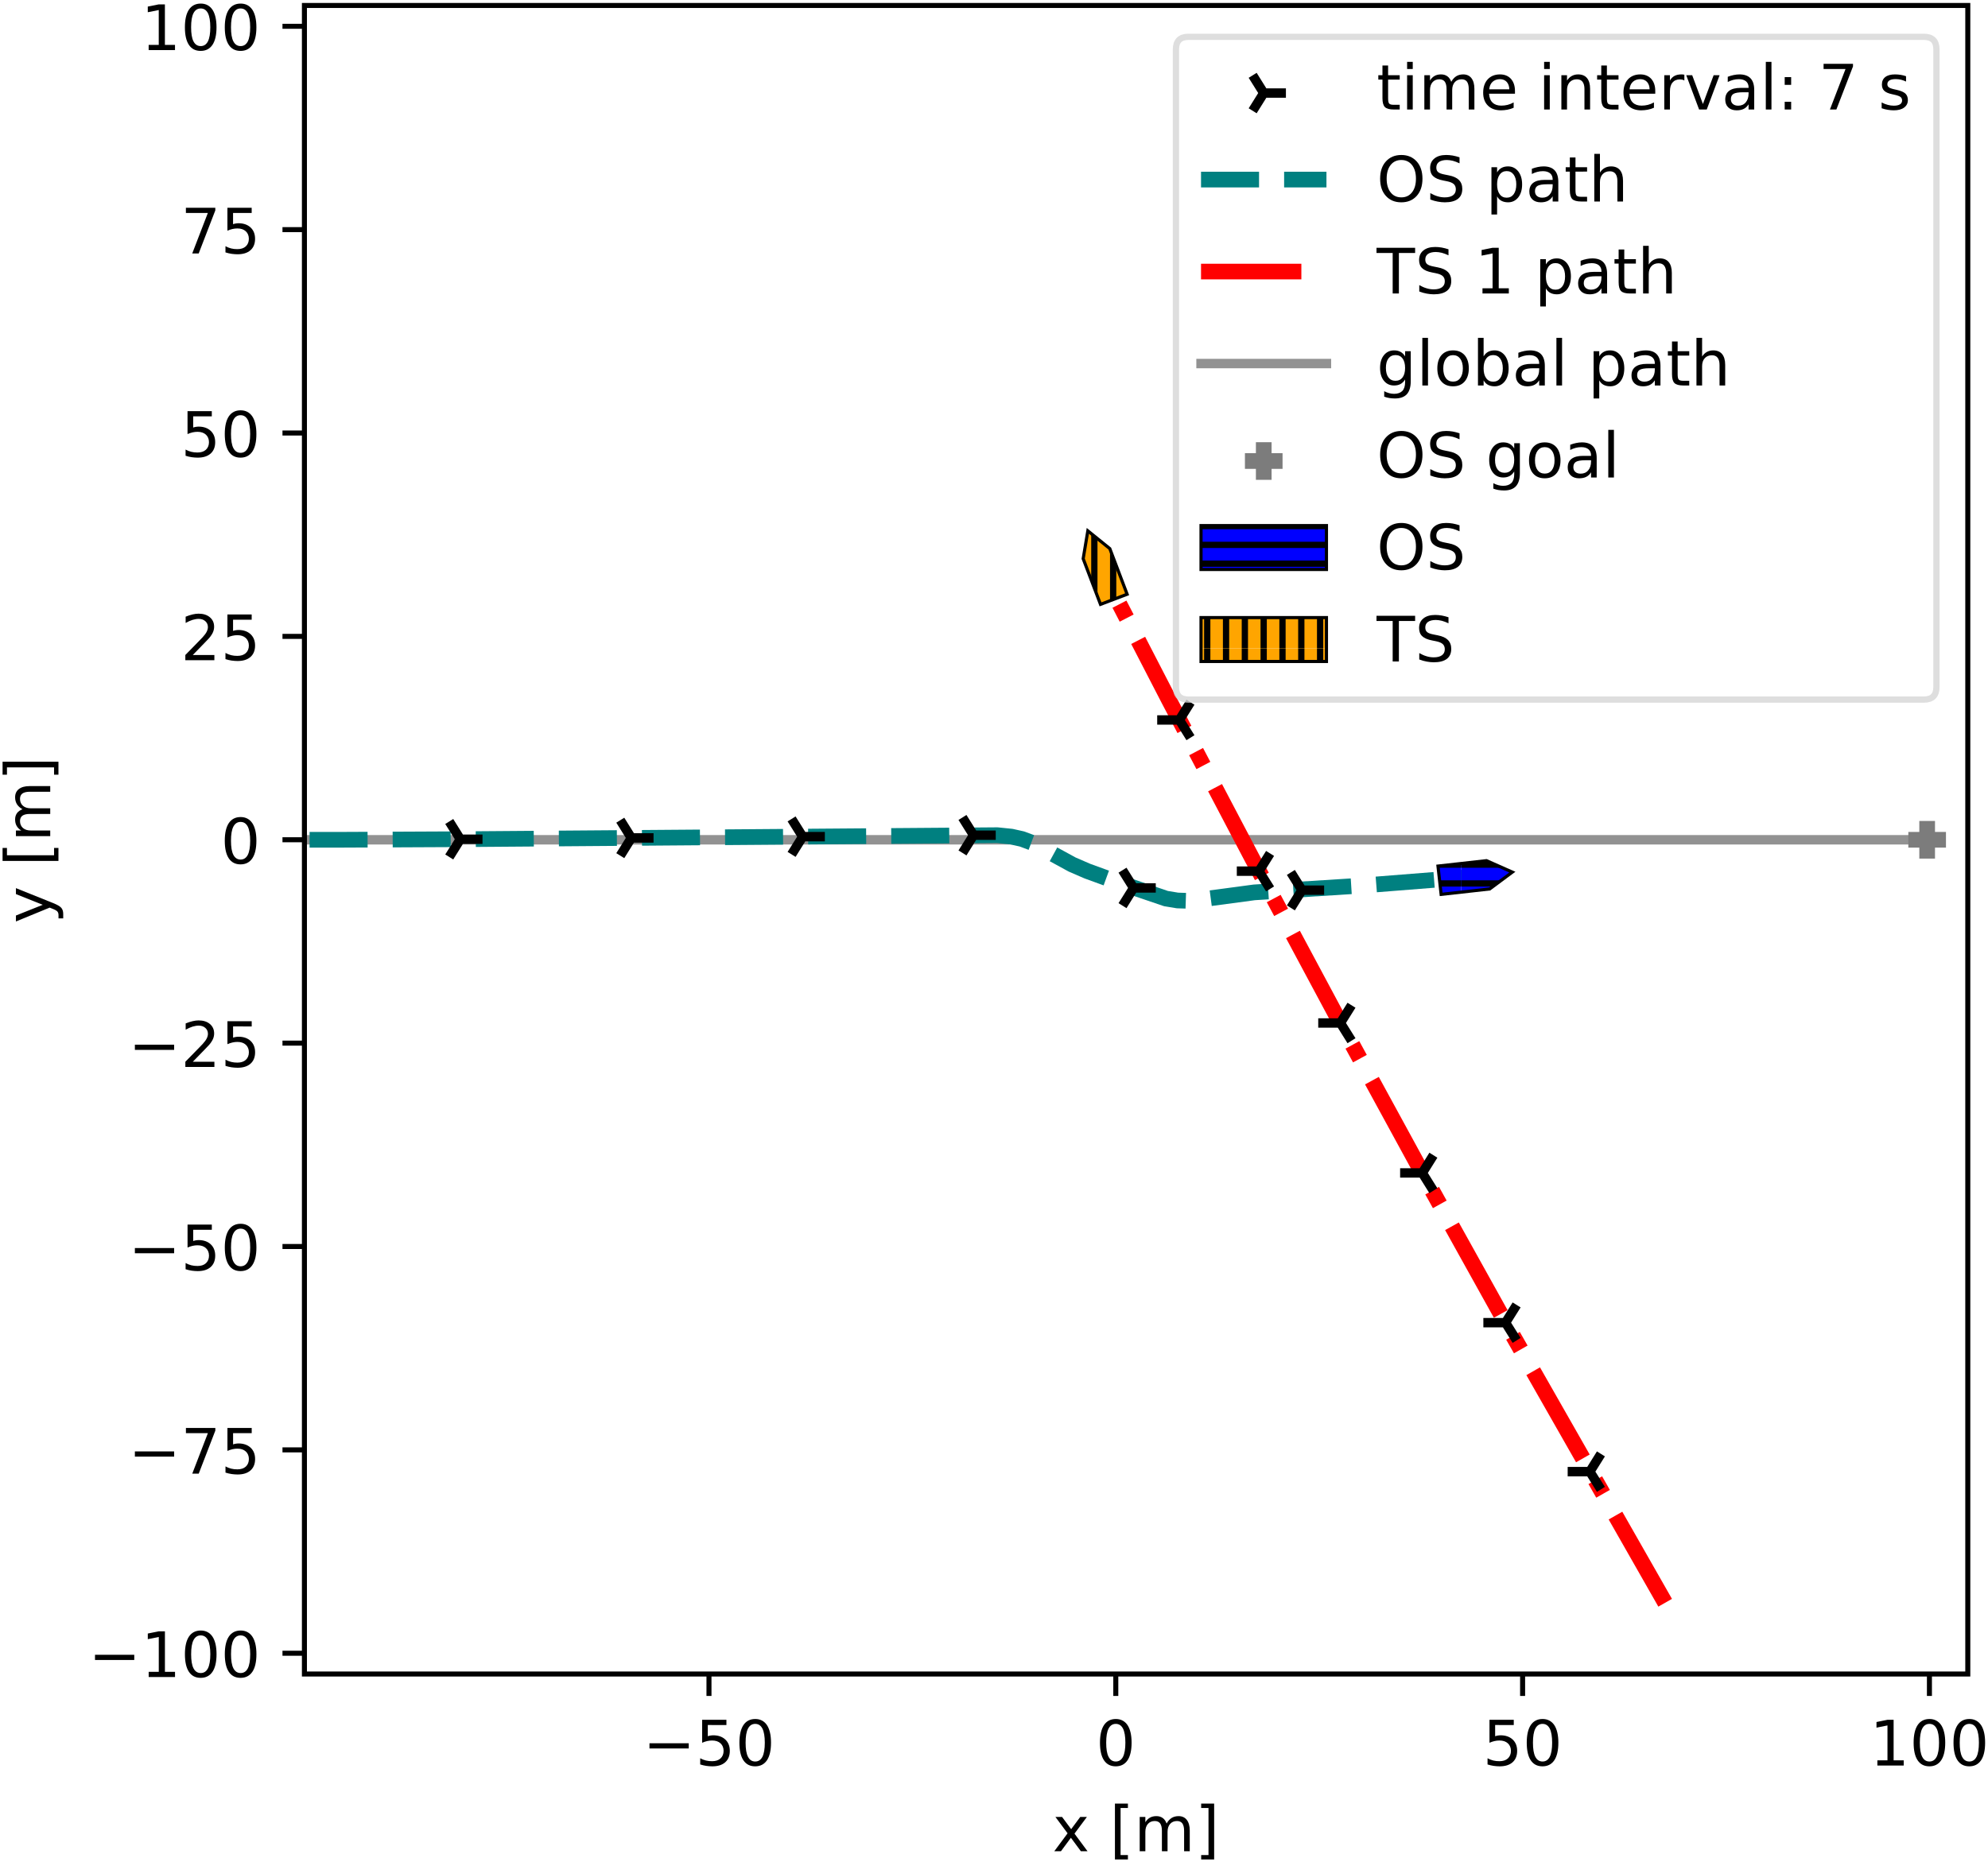 <svg xmlns="http://www.w3.org/2000/svg" xmlns:xlink="http://www.w3.org/1999/xlink" width="317pt" height="396" viewBox="0 0 317 297"><clipPath id="a"><path transform="matrix(1 0 0 -1 -55 305)" d="M0 0h460.8v345.6H0z"/></clipPath><g clip-path="url(#a)"><path d="M-55 305h460.8V-40.6H-55z" fill="#fff"/><path d="M48.542 266.984h265.236V.872H48.542z" fill="#fff"/><clipPath id="b"><path transform="matrix(1 0 0 -1 -55 305)" d="M103.542 38.016h265.236v266.112H103.542z"/></clipPath><g clip-path="url(#b)"><path stroke-width="1.5" stroke-linecap="square" stroke-linejoin="round" fill="none" stroke="#929292" d="m49.366 133.935 257.931.001"/></g><clipPath id="c"><path transform="matrix(1 0 0 -1 -55 305)" d="M103.542 38.016h265.236v266.112H103.542z"/></clipPath><g clip-path="url(#c)"><path stroke-width="2.5" stroke-dasharray="16,4,2.5,4" stroke-linejoin="round" fill="none" stroke="red" d="m265.52 255.619-.074-.13-24.92-43.727-13.844-24.897-13.723-25.15-13.263-24.768-13.332-25.374-10.14-19.631"/></g><clipPath id="d"><path transform="matrix(1 0 0 -1 -55 305)" d="M103.542 38.016h265.236v266.112H103.542z"/></clipPath><g clip-path="url(#d)"><path stroke-width="2.5" stroke-dasharray="9.25,4" stroke-linejoin="round" fill="none" stroke="teal" d="M49.366 133.935h4.745l19.37-.09 85.54-.646 2.264.233 1.687.379 1.515.568 1.713.9 4.763 2.604 2.43 1.052 4.856 1.768 7.681 2.613 1.829.3 1.64.052 1.842-.174 8.749-1.17 17.073-1.077 16.352-1.293"/></g><clipPath id="e"><path transform="matrix(1 0 0 -1 -55 305)" d="M103.542 38.016h265.236v266.112H103.542z"/></clipPath><g clip-path="url(#e)"><clipPath id="f"><path transform="matrix(1 0 0 -1 73.402 133.846)" d="M-9.268-10.328h20.304v20.656H-9.268z"/></clipPath><g clip-path="url(#f)"><path d="M73.402 133.846h3.536m-3.536 0-1.767-2.828m1.767 2.828-1.767 2.829"/><path stroke-width="1.5" stroke-linejoin="round" fill="none" stroke="#000" d="M73.402 133.846h3.536m-3.536 0-1.767-2.828m1.767 2.828-1.767 2.829"/></g><clipPath id="g"><path transform="matrix(1 0 0 -1 100.676 133.638)" d="M-9.268-10.328h20.304v20.656H-9.268z"/></clipPath><g clip-path="url(#g)"><path d="M100.676 133.638h3.536m-3.536 0-1.768-2.828m1.768 2.828-1.768 2.829"/><path stroke-width="1.5" stroke-linejoin="round" fill="none" stroke="#000" d="M100.676 133.638h3.536m-3.536 0-1.768-2.828m1.768 2.828-1.768 2.829"/></g><clipPath id="h"><path transform="matrix(1 0 0 -1 127.992 133.436)" d="M-9.268-10.328h20.304v20.656H-9.268z"/></clipPath><g clip-path="url(#h)"><path d="M127.992 133.436h3.535m-3.535 0-1.768-2.828m1.768 2.828-1.768 2.829"/><path stroke-width="1.5" stroke-linejoin="round" fill="none" stroke="#000" d="M127.992 133.436h3.535m-3.535 0-1.768-2.828m1.768 2.828-1.768 2.829"/></g><clipPath id="i"><path transform="matrix(1 0 0 -1 155.24 133.202)" d="M-9.268-10.328h20.304v20.656H-9.268z"/></clipPath><g clip-path="url(#i)"><path d="M155.24 133.202h3.536m-3.535 0-1.768-2.828m1.768 2.828-1.768 2.828"/><path stroke-width="1.5" stroke-linejoin="round" fill="none" stroke="#000" d="M155.24 133.202h3.536m-3.535 0-1.768-2.828m1.768 2.828-1.768 2.828"/></g><clipPath id="j"><path transform="matrix(1 0 0 -1 180.76 141.613)" d="M-9.268-10.328h20.304v20.656H-9.268z"/></clipPath><g clip-path="url(#j)"><path d="M180.76 141.613h3.535m-3.535 0-1.768-2.829m1.768 2.829-1.768 2.828"/><path stroke-width="1.5" stroke-linejoin="round" fill="none" stroke="#000" d="M180.76 141.613h3.535m-3.535 0-1.768-2.829m1.768 2.829-1.768 2.828"/></g><clipPath id="k"><path transform="matrix(1 0 0 -1 207.605 141.97)" d="M-9.268-10.328h20.304v20.656H-9.268z"/></clipPath><g clip-path="url(#k)"><path d="M207.605 141.97h3.536m-3.536 0-1.767-2.829m1.767 2.828-1.767 2.829"/><path stroke-width="1.5" stroke-linejoin="round" fill="none" stroke="#000" d="M207.605 141.97h3.536m-3.536 0-1.767-2.829m1.767 2.828-1.767 2.829"/></g></g><clipPath id="l"><path transform="matrix(1 0 0 -1 -55 305)" d="M103.542 38.016h265.236v266.112H103.542z"/></clipPath><g clip-path="url(#l)"><clipPath id="m"><path transform="matrix(1 0 0 -1 253.511 234.707)" d="M-11.036-10.328H9.268v20.656h-20.304z"/></clipPath><g clip-path="url(#m)"><path d="M253.511 234.707h-3.535m3.535 0 1.768 2.828m-1.768-2.828 1.768-2.829"/><path stroke-width="1.5" stroke-linejoin="round" fill="none" stroke="#000" d="M253.511 234.707h-3.535m3.535 0 1.768 2.828m-1.768-2.828 1.768-2.829"/></g><clipPath id="n"><path transform="matrix(1 0 0 -1 240.068 210.948)" d="M-11.036-10.328H9.268v20.656h-20.304z"/></clipPath><g clip-path="url(#n)"><path d="M240.068 210.948h-3.536m3.536 0 1.768 2.828m-1.768-2.828 1.768-2.829"/><path stroke-width="1.5" stroke-linejoin="round" fill="none" stroke="#000" d="M240.068 210.948h-3.536m3.536 0 1.768 2.828m-1.768-2.828 1.768-2.829"/></g><clipPath id="o"><path transform="matrix(1 0 0 -1 226.795 187.07)" d="M-11.036-10.328H9.268v20.656h-20.304z"/></clipPath><g clip-path="url(#o)"><path d="M226.795 187.07h-3.536m3.536 0 1.767 2.828m-1.767-2.829 1.767-2.828"/><path stroke-width="1.5" stroke-linejoin="round" fill="none" stroke="#000" d="M226.795 187.07h-3.536m3.536 0 1.767 2.828m-1.767-2.829 1.767-2.828"/></g><clipPath id="p"><path transform="matrix(1 0 0 -1 213.737 163.153)" d="M-11.036-10.328H9.268v20.656h-20.304z"/></clipPath><g clip-path="url(#p)"><path d="M213.737 163.153h-3.535m3.535 0 1.768 2.828m-1.768-2.828 1.768-2.829"/><path stroke-width="1.5" stroke-linejoin="round" fill="none" stroke="#000" d="M213.737 163.153h-3.535m3.535 0 1.768 2.828m-1.768-2.828 1.768-2.829"/></g><clipPath id="q"><path transform="matrix(1 0 0 -1 200.753 138.94)" d="M-11.036-10.328H9.268v20.656h-20.304z"/></clipPath><g clip-path="url(#q)"><path d="M200.753 138.94h-3.535m3.535 0 1.768 2.828m-1.768-2.828 1.768-2.829"/><path stroke-width="1.5" stroke-linejoin="round" fill="none" stroke="#000" d="M200.753 138.94h-3.535m3.535 0 1.768 2.828m-1.768-2.828 1.768-2.829"/></g><clipPath id="r"><path transform="matrix(1 0 0 -1 188.059 114.826)" d="M-11.036-10.328H9.268v20.656h-20.304z"/></clipPath><g clip-path="url(#r)"><path d="M188.059 114.826h-3.536m3.536 0 1.768 2.828m-1.768-2.828 1.768-2.829"/><path stroke-width="1.5" stroke-linejoin="round" fill="none" stroke="#000" d="M188.059 114.826h-3.536m3.536 0 1.768 2.828m-1.768-2.828 1.768-2.829"/></g></g><clipPath id="s"><path transform="matrix(1 0 0 -1 -55 305)" d="M103.542 38.016h265.236v266.112H103.542z"/></clipPath><g clip-path="url(#s)"><path d="M304.297 133.936h6m-3 3v-6" fill="#7c7c7c"/><path stroke-width="2.5" stroke-linejoin="round" fill="none" stroke="#7c7c7c" d="M304.297 133.936h6m-3 3v-6"/></g><clipPath id="t"><path transform="matrix(1 0 0 -1 -55 305)" d="M103.542 38.016h265.236v266.112H103.542z"/></clipPath><g clip-path="url(#t)"><clipPath id="u"><path transform="matrix(1 0 0 -1 -55 305)" d="m284.295 166.872.503-4.513 7.736.862 3.617 2.687-4.12 1.825z"/></clipPath><g clip-path="url(#u)"><path d="M161 175.4h72v-72h-72zM161 173.9h72m-72-3h72m-72-3h72m-72-3h72m-72-3h72m-72-3h72m-72-3h72m-72-3h72m-72-3h72m-72-3h72m-72-3h72m-72-3h72m-72-3h72m-72-3h72m-72-3h72m-72-3h72m-72-3h72m-72-3h72m-72-3h72m-72-3h72m-72-3h72m-72-3h72m-72-3h72m-72-3h72" fill="#00f"/><path stroke-miterlimit="10" fill="none" stroke="#000" d="M161 173.9h72m-72-3h72m-72-3h72m-72-3h72m-72-3h72m-72-3h72m-72-3h72m-72-3h72m-72-3h72m-72-3h72m-72-3h72m-72-3h72m-72-3h72m-72-3h72m-72-3h72m-72-3h72m-72-3h72m-72-3h72m-72-3h72m-72-3h72m-72-3h72m-72-3h72m-72-3h72m-72-3h72"/><path d="M233 175.4h72v-72h-72zM233 173.9h72m-72-3h72m-72-3h72m-72-3h72m-72-3h72m-72-3h72m-72-3h72m-72-3h72m-72-3h72m-72-3h72m-72-3h72m-72-3h72m-72-3h72m-72-3h72m-72-3h72m-72-3h72m-72-3h72m-72-3h72m-72-3h72m-72-3h72m-72-3h72m-72-3h72m-72-3h72m-72-3h72" fill="#00f"/><path stroke-miterlimit="10" fill="none" stroke="#000" d="M233 173.9h72m-72-3h72m-72-3h72m-72-3h72m-72-3h72m-72-3h72m-72-3h72m-72-3h72m-72-3h72m-72-3h72m-72-3h72m-72-3h72m-72-3h72m-72-3h72m-72-3h72m-72-3h72m-72-3h72m-72-3h72m-72-3h72m-72-3h72m-72-3h72m-72-3h72m-72-3h72m-72-3h72"/></g><path stroke-width=".5" stroke-miterlimit="10" fill="none" stroke="#000" d="m229.295 138.128.503 4.513 7.736-.862 3.617-2.687-4.12-1.825z"/></g><clipPath id="v"><path transform="matrix(1 0 0 -1 -55 305)" d="M103.542 38.016h265.236v266.112H103.542z"/></clipPath><g clip-path="url(#v)"><clipPath id="w"><path transform="matrix(1 0 0 -1 -55 305)" d="m230.483 208.613 4.245 1.612-2.762 7.278-3.504 2.833-.741-4.445z"/></clipPath><g clip-path="url(#w)"><path d="M161 103.4h72v-72h-72zM162.5 103.4v-72m3 72v-72m3 72v-72m3 72v-72m3 72v-72m3 72v-72m3 72v-72m3 72v-72m3 72v-72m3 72v-72m3 72v-72m3 72v-72m3 72v-72m3 72v-72m3 72v-72m3 72v-72m3 72v-72m3 72v-72m3 72v-72m3 72v-72m3 72v-72m3 72v-72m3 72v-72m3 72v-72" fill="orange"/><path stroke-miterlimit="10" fill="none" stroke="#000" d="M162.5 103.4v-72m3 72v-72m3 72v-72m3 72v-72m3 72v-72m3 72v-72m3 72v-72m3 72v-72m3 72v-72m3 72v-72m3 72v-72m3 72v-72m3 72v-72m3 72v-72m3 72v-72m3 72v-72m3 72v-72m3 72v-72m3 72v-72m3 72v-72m3 72v-72m3 72v-72m3 72v-72m3 72v-72"/></g><path stroke-width=".5" stroke-miterlimit="10" fill="none" stroke="#000" d="m175.483 96.387 4.245-1.612-2.762-7.278-3.504-2.833-.741 4.445z"/></g><path stroke-width=".8" stroke-linejoin="round" fill="none" stroke="#000" d="M113.051 266.984v3.5"/><symbol id="x"><path transform="matrix(.001 0 0 .001 -.077 .013)" d="M108 729h387v-83H198V467c14 5 29 9 43 11s29 4 43 4c81 0 145-23 193-67 48-45 72-105 72-181 0-79-25-140-74-183S357-13 269-13c-31 0-62 3-94 7-32 5-64 12-98 23v99c29-16 59-28 91-36 31-8 64-11 99-11 56 0 101 14 134 44 32 30 49 70 49 121 0 50-17 90-49 120-33 30-78 45-134 45-26 0-53-3-79-9s-53-15-80-27v366z"/></symbol><symbol id="y"><path transform="matrix(.001 0 0 .001 -.066 .013)" d="M318 664c-51 0-89-25-115-75s-38-125-38-225 12-175 38-225 64-75 115-75 89 25 115 75c25 50 38 125 38 225s-13 175-38 225c-26 50-64 75-115 75zm0 78c81 0 143-33 187-97 43-65 65-159 65-281 0-123-22-217-65-281-44-64-106-96-188-96S173 19 130 83 66 241 66 364c0 122 21 216 64 281 43 64 106 97 188 97z"/></symbol><use xlink:href="#x" transform="matrix(10 0 0 -10 111.653 281.708)"/><use xlink:href="#y" transform="matrix(10 0 0 -10 117.903 281.708)"/><clipPath id="z"><path transform="matrix(.01 0 0 -.01 102.504 281.578)" d="M-1021-463h2815v1696h-2815z"/></clipPath><g clip-path="url(#z)"><path d="M103.564 278.028h6.26v.83h-6.26v-.83z"/></g><path stroke-width=".8" stroke-linejoin="round" fill="none" stroke="#000" d="M177.92 266.984v3.5"/><use xlink:href="#y" transform="matrix(10 0 0 -10 175.4 281.708)"/><path stroke-width=".8" stroke-linejoin="round" fill="none" stroke="#000" d="M242.79 266.984v3.5"/><use xlink:href="#x" transform="matrix(10 0 0 -10 237.2 281.708)"/><use xlink:href="#y" transform="matrix(10 0 0 -10 243.45 281.708)"/><path stroke-width=".8" stroke-linejoin="round" fill="none" stroke="#000" d="M307.66 266.984v3.5"/><symbol id="A"><path transform="translate(-.11) scale(.001)" d="M124 83h161v556l-175-35v90l174 35h99V83h161V0H124v83z"/></symbol><use xlink:href="#A" transform="matrix(10 0 0 -10 299.22 281.578)"/><use xlink:href="#y" transform="matrix(10 0 0 -10 305.14 281.708)"/><use xlink:href="#y" transform="matrix(10 0 0 -10 311.5 281.708)"/><symbol id="B"><path transform="translate(-.029) scale(.001)" d="M549 547 351 281 559 0H453L294 215 135 0H29l212 286L47 547h106l145-195 145 195h106z"/></symbol><symbol id="D"><path transform="matrix(.001 0 0 .001 -.086 .131)" d="M86 760h207v-70H176V-61h117v-70H86v891z"/></symbol><symbol id="E"><path transform="translate(-.091) scale(.001)" d="M520 442c22 40 49 69 80 89 31 19 68 29 111 29 56 0 100-20 131-60s47-97 47-170V0h-90v327c0 52-10 91-28 117-19 25-47 38-85 38-47 0-84-16-111-47s-40-73-40-126V0h-90v327c0 52-10 91-28 117-19 25-48 38-86 38-46 0-83-16-110-47s-40-73-40-126V0H91v547h90v-85c20 33 45 58 74 74 28 16 62 24 102 24s73-10 101-30 48-50 62-88z"/></symbol><symbol id="F"><path transform="matrix(.001 0 0 .001 -.097 .131)" d="M304 760v-891H97v70h117v751H97v70h207z"/></symbol><use xlink:href="#B" transform="matrix(10 0 0 -10 168.114 295.25)"/><use xlink:href="#C" transform="matrix(10 0 0 -10 173.744 295.25)"/><use xlink:href="#D" transform="matrix(10 0 0 -10 177.784 296.56)"/><use xlink:href="#E" transform="matrix(10 0 0 -10 181.734 295.25)"/><use xlink:href="#F" transform="matrix(10 0 0 -10 191.534 296.56)"/><path stroke-width=".8" stroke-linejoin="round" fill="none" stroke="#000" d="M48.542 263.67h-3.5"/><use xlink:href="#A" transform="matrix(10 0 0 -10 23.568 267.467)"/><use xlink:href="#y" transform="matrix(10 0 0 -10 29.488 267.597)"/><use xlink:href="#y" transform="matrix(10 0 0 -10 35.848 267.597)"/><clipPath id="G"><path transform="matrix(.01 0 0 -.01 14.089 267.467)" d="M-1021-463h2815v1696h-2815z"/></clipPath><g clip-path="url(#G)"><path d="M15.149 263.917h6.26v.83h-6.26v-.83z"/></g><path stroke-width=".8" stroke-linejoin="round" fill="none" stroke="#000" d="M48.542 231.235h-3.5"/><symbol id="H"><path transform="translate(-.082) scale(.001)" d="M82 729h469v-42L286 0H183l249 646H82v83z"/></symbol><use xlink:href="#H" transform="matrix(10 0 0 -10 29.647 235.032)"/><use xlink:href="#x" transform="matrix(10 0 0 -10 35.957 235.162)"/><clipPath id="I"><path transform="matrix(.01 0 0 -.01 20.448 235.032)" d="M-1021-463h2815v1696h-2815z"/></clipPath><g clip-path="url(#I)"><path d="M21.508 231.482h6.26v.83h-6.26v-.83z"/></g><path stroke-width=".8" stroke-linejoin="round" fill="none" stroke="#000" d="M48.542 198.8h-3.5"/><use xlink:href="#x" transform="matrix(10 0 0 -10 29.597 202.727)"/><use xlink:href="#y" transform="matrix(10 0 0 -10 35.847 202.727)"/><clipPath id="J"><path transform="matrix(.01 0 0 -.01 20.448 202.597)" d="M-1021-463h2815v1696h-2815z"/></clipPath><g clip-path="url(#J)"><path d="M21.508 199.047h6.26v.83h-6.26v-.83z"/></g><path stroke-width=".8" stroke-linejoin="round" fill="none" stroke="#000" d="M48.542 166.366h-3.5"/><symbol id="K"><path transform="translate(-.073) scale(.001)" d="M192 83h344V0H73v83c37 38 88 90 153 156 64 65 105 107 122 126 32 35 54 65 66 90 12 24 19 49 19 73 0 38-14 70-41 94s-62 37-106 37c-31 0-64-6-98-16-34-11-71-27-110-49v100c40 16 77 28 111 36s66 12 95 12c75 0 135-19 180-57s68-88 68-151c0-30-6-59-17-85-11-27-31-59-61-95-8-10-34-37-78-82S271 164 192 83z"/></symbol><use xlink:href="#K" transform="matrix(10 0 0 -10 29.557 170.163)"/><use xlink:href="#x" transform="matrix(10 0 0 -10 35.957 170.293)"/><clipPath id="L"><path transform="matrix(.01 0 0 -.01 20.448 170.163)" d="M-1021-463h2815v1696h-2815z"/></clipPath><g clip-path="url(#L)"><path d="M21.508 166.613h6.26v.83h-6.26v-.83z"/></g><path stroke-width=".8" stroke-linejoin="round" fill="none" stroke="#000" d="M48.542 133.931h-3.5"/><use xlink:href="#y" transform="matrix(10 0 0 -10 35.843 137.858)"/><path stroke-width=".8" stroke-linejoin="round" fill="none" stroke="#000" d="M48.542 101.496h-3.5"/><use xlink:href="#K" transform="matrix(10 0 0 -10 29.553 105.293)"/><use xlink:href="#x" transform="matrix(10 0 0 -10 35.953 105.423)"/><path stroke-width=".8" stroke-linejoin="round" fill="none" stroke="#000" d="M48.542 69.062h-3.5"/><use xlink:href="#x" transform="matrix(10 0 0 -10 29.593 72.989)"/><use xlink:href="#y" transform="matrix(10 0 0 -10 35.843 72.989)"/><path stroke-width=".8" stroke-linejoin="round" fill="none" stroke="#000" d="M48.542 36.627h-3.5"/><use xlink:href="#H" transform="matrix(10 0 0 -10 29.643 40.424)"/><use xlink:href="#x" transform="matrix(10 0 0 -10 35.953 40.554)"/><path stroke-width=".8" stroke-linejoin="round" fill="none" stroke="#000" d="M48.542 4.192h-3.5"/><use xlink:href="#A" transform="matrix(10 0 0 -10 23.564 7.99)"/><use xlink:href="#y" transform="matrix(10 0 0 -10 29.484 8.12)"/><use xlink:href="#y" transform="matrix(10 0 0 -10 35.844 8.12)"/><symbol id="M"><path transform="matrix(.001 0 0 .001 -.03 .207)" d="M322-50c-26-64-51-107-75-127s-56-30-96-30H79v75h53c24 0 43 6 57 18s29 39 46 83l16 40L30 547h95l171-428 171 428h95L322-50z"/></symbol><use xlink:href="#M" transform="matrix(0 -10 -10 0 10.08 146.964)"/><use xlink:href="#C" transform="matrix(0 -10 -10 0 8.01 141.344)"/><use xlink:href="#D" transform="matrix(0 -10 -10 0 9.32 137.304)"/><use xlink:href="#E" transform="matrix(0 -10 -10 0 8.01 133.354)"/><use xlink:href="#F" transform="matrix(0 -10 -10 0 9.32 123.554)"/><path stroke-width=".8" stroke-linecap="square" stroke-miterlimit="10" fill="none" stroke="#000" d="M48.542 266.984V.872M313.778 266.984V.872M48.542 266.984h265.236M48.542.872h265.236"/><path d="M189.512 111.575h117.266c1.333 0 2-.667 2-2V7.872c0-1.333-.667-2-2-2H189.512c-1.333 0-2 .667-2 2v101.703c0 1.333.667 2 2 2z" fill="#fff" fill-opacity=".8"/><path stroke-miterlimit="10" fill="none" stroke="#d5d6d5" stroke-opacity=".8" d="M189.512 111.575h117.266c1.333 0 2-.667 2-2V7.872c0-1.333-.667-2-2-2H189.512c-1.333 0-2 .667-2 2v101.703c0 1.333.667 2 2 2z"/><path d="M201.512 14.84h3.536m-3.536 0-1.767-2.828m1.767 2.829-1.767 2.828"/><path stroke-width="1.5" stroke-linejoin="round" fill="none" stroke="#000" d="M201.512 14.84h3.536m-3.536 0-1.767-2.828m1.767 2.829-1.767 2.828"/><symbol id="N"><path transform="translate(-.027) scale(.001)" d="M183 702V547h185v-70H183V180c0-45 6-74 18-86 12-13 37-19 75-19h92V0h-92c-70 0-118 13-144 39s-39 73-39 141v297H27v70h66v155h90z"/></symbol><symbol id="O"><path transform="translate(-.094) scale(.001)" d="M94 547h90V0H94v547zm0 213h90V646H94v114z"/></symbol><symbol id="P"><path transform="matrix(.001 0 0 .001 -.055 .013)" d="M562 296v-44H149c4-62 22-110 56-142 33-32 79-48 139-48 34 0 68 4 100 12s65 21 97 39V28c-32-14-65-25-99-31s-69-10-103-10c-88 0-157 25-208 75S55 181 55 268c0 89 24 160 72 213 48 52 114 79 196 79 74 0 132-24 175-71 42-48 64-112 64-193zm-90 26c-1 49-15 88-41 118-27 29-63 44-107 44-50 0-90-15-120-43s-48-68-52-119h320z"/></symbol><symbol id="Q"><path transform="translate(-.091) scale(.001)" d="M549 330V0h-90v327c0 52-11 90-31 116s-50 39-90 39c-49 0-87-16-115-47s-42-73-42-126V0H91v547h90v-85c21 32 46 57 76 73 29 16 63 25 101 25 62 0 110-20 142-59s49-96 49-171z"/></symbol><symbol id="R"><path transform="translate(-.091) scale(.001)" d="M411 463c-10 6-21 10-33 13-12 2-25 4-39 4-51 0-90-17-117-50-28-33-41-80-41-142V0H91v547h90v-85c18 33 43 58 73 74s67 24 111 24c6 0 13-1 21-1 7-1 15-2 25-4v-92z"/></symbol><symbol id="S"><path transform="translate(-.03) scale(.001)" d="M30 547h95L296 88l171 459h95L357 0H235L30 547z"/></symbol><symbol id="T"><path transform="matrix(.001 0 0 .001 -.06 .013)" d="M343 275c-73 0-123-9-151-25-28-17-42-45-42-85 0-32 10-58 31-76 21-19 50-28 86-28 50 0 90 17 120 53 30 35 45 82 45 141v20h-89zm179 37V0h-90v83c-21-34-47-58-77-73s-68-23-112-23c-56 0-101 15-134 46s-49 73-49 126c0 61 20 107 62 139 41 31 102 47 184 47h126v9c0 41-14 73-41 96-27 22-65 34-114 34-32 0-62-4-92-12s-58-19-85-33v83c32 12 64 22 95 28s61 10 91 10c79 0 138-21 177-62s59-103 59-186z"/></symbol><symbol id="U"><path transform="translate(-.094) scale(.001)" d="M94 760h90V0H94v760z"/></symbol><symbol id="V"><path transform="translate(-.117) scale(.001)" d="M117 124h103V0H117v124zm0 393h103V393H117v124z"/></symbol><symbol id="W"><path transform="matrix(.001 0 0 .001 -.054 .013)" d="M443 531v-85c-26 12-52 22-79 29-28 6-56 10-85 10-45 0-79-7-101-21s-33-34-33-61c0-21 8-37 24-49s48-24 96-34l31-7c64-14 109-34 136-58 26-25 40-60 40-104 0-51-20-91-60-120-40-30-96-44-166-44-30 0-60 3-92 8S89 8 54 20v93c33-18 66-31 98-39 32-9 64-13 96-13 42 0 75 7 98 21 22 14 34 35 34 62 0 24-9 43-25 56s-52 26-108 38l-31 7c-56 12-97 30-121 54-25 24-37 57-37 100 0 51 18 91 54 119s88 42 156 42c33 0 64-3 94-8 29-5 56-12 81-21z"/></symbol><use xlink:href="#N" transform="matrix(10 0 0 -10 219.782 17.466)"/><use xlink:href="#O" transform="matrix(10 0 0 -10 224.372 17.466)"/><use xlink:href="#E" transform="matrix(10 0 0 -10 227.122 17.466)"/><use xlink:href="#P" transform="matrix(10 0 0 -10 236.502 17.596)"/><use xlink:href="#C" transform="matrix(10 0 0 -10 242.102 17.466)"/><use xlink:href="#O" transform="matrix(10 0 0 -10 246.222 17.466)"/><use xlink:href="#Q" transform="matrix(10 0 0 -10 248.972 17.466)"/><use xlink:href="#N" transform="matrix(10 0 0 -10 254.672 17.466)"/><use xlink:href="#P" transform="matrix(10 0 0 -10 258.872 17.596)"/><use xlink:href="#R" transform="matrix(10 0 0 -10 265.382 17.466)"/><use xlink:href="#S" transform="matrix(10 0 0 -10 268.882 17.466)"/><use xlink:href="#T" transform="matrix(10 0 0 -10 275.102 17.596)"/><use xlink:href="#U" transform="matrix(10 0 0 -10 281.572 17.466)"/><use xlink:href="#V" transform="matrix(10 0 0 -10 284.582 17.466)"/><use xlink:href="#C" transform="matrix(10 0 0 -10 286.782 17.466)"/><use xlink:href="#H" transform="matrix(10 0 0 -10 290.782 17.466)"/><use xlink:href="#C" transform="matrix(10 0 0 -10 296.322 17.466)"/><use xlink:href="#W" transform="matrix(10 0 0 -10 300.042 17.596)"/><path stroke-width="2.5" stroke-dasharray="9.25,4" stroke-linejoin="round" fill="none" stroke="teal" d="M191.512 28.638h20"/><symbol id="X"><path transform="matrix(.001 0 0 .001 -.056 .013)" d="M394 662c-72 0-129-27-171-80-42-54-63-126-63-218s21-165 63-218c42-54 99-80 171-80 71 0 128 26 170 80 42 53 63 126 63 218s-21 164-63 218c-42 53-99 80-170 80zm0 80c102 0 183-35 245-103 61-68 92-160 92-275 0-116-31-207-92-275C577 21 496-13 394-13 291-13 209 21 148 89c-62 68-92 159-92 275 0 115 30 207 92 275 61 68 143 103 246 103z"/></symbol><symbol id="Y"><path transform="matrix(.001 0 0 .001 -.066 .013)" d="M535 705v-96c-38 18-73 31-106 40-34 8-66 13-96 13-54 0-96-11-125-31-29-21-43-51-43-89 0-32 9-57 29-73 19-17 56-30 110-40l60-12c73-14 127-39 162-74 35-36 53-83 53-142 0-71-24-124-71-160-48-36-117-54-208-54-35 0-72 4-111 11S110 16 69 32v102c40-23 79-40 117-51 38-12 76-17 114-17 56 0 99 11 130 33 30 22 46 53 46 95 0 36-11 64-33 84s-58 35-108 45l-60 12c-74 14-127 37-160 69-33 31-49 74-49 130 0 64 22 115 68 152 45 37 108 56 188 56 34 0 68-3 104-9 35-6 71-16 109-28z"/></symbol><symbol id="Z"><path transform="matrix(.001 0 0 .001 -.091 .207)" d="M181 82v-289H91v754h90v-83c18 32 42 56 71 72s64 24 104 24c66 0 120-27 162-79 41-53 62-122 62-208s-21-156-62-208c-42-52-96-78-162-78-40 0-75 8-104 23s-53 39-71 72zm306 191c0 66-14 117-41 155-28 38-65 57-112 57-48 0-85-19-112-57-28-38-41-89-41-155s13-118 41-156c27-38 64-56 112-56 47 0 84 18 112 56 27 38 41 90 41 156z"/></symbol><symbol id="aa"><path transform="translate(-.091) scale(.001)" d="M549 330V0h-90v327c0 52-11 90-31 116s-50 39-90 39c-49 0-87-16-115-47s-42-73-42-126V0H91v760h90V462c21 32 46 57 76 73 29 16 63 25 101 25 62 0 110-20 142-59s49-96 49-171z"/></symbol><use xlink:href="#X" transform="matrix(10 0 0 -10 220.072 32.268)"/><use xlink:href="#Y" transform="matrix(10 0 0 -10 228.042 32.268)"/><use xlink:href="#C" transform="matrix(10 0 0 -10 233.732 32.138)"/><use xlink:href="#Z" transform="matrix(10 0 0 -10 237.822 34.208)"/><use xlink:href="#T" transform="matrix(10 0 0 -10 243.862 32.268)"/><use xlink:href="#N" transform="matrix(10 0 0 -10 249.662 32.138)"/><use xlink:href="#aa" transform="matrix(10 0 0 -10 254.222 32.138)"/><path stroke-width="2.5" stroke-dasharray="16,4,2.5,4" stroke-linejoin="round" fill="none" stroke="red" d="M191.512 43.31h20"/><symbol id="ab"><path transform="translate(.002) scale(.001)" d="M-2 729h616v-83H355V0h-99v646H-2v83z"/></symbol><use xlink:href="#ab" transform="matrix(10 0 0 -10 219.492 46.81)"/><use xlink:href="#Y" transform="matrix(10 0 0 -10 226.282 46.94)"/><use xlink:href="#C" transform="matrix(10 0 0 -10 231.972 46.81)"/><use xlink:href="#A" transform="matrix(10 0 0 -10 236.252 46.81)"/><use xlink:href="#C" transform="matrix(10 0 0 -10 241.512 46.81)"/><use xlink:href="#Z" transform="matrix(10 0 0 -10 245.602 48.88)"/><use xlink:href="#T" transform="matrix(10 0 0 -10 251.642 46.94)"/><use xlink:href="#N" transform="matrix(10 0 0 -10 257.442 46.81)"/><use xlink:href="#aa" transform="matrix(10 0 0 -10 262.002 46.81)"/><path stroke-width="1.5" stroke-linecap="square" stroke-linejoin="round" fill="none" stroke="#929292" d="M191.512 57.981h20"/><symbol id="ac"><path transform="matrix(.001 0 0 .001 -.055 .207)" d="M454 280c0 64-14 115-40 151-27 36-65 54-113 54s-86-18-113-54-40-87-40-151c0-65 13-115 40-151s65-54 113-54 86 18 113 54c26 36 40 86 40 151zm90-212c0-92-21-161-62-207-42-45-105-68-190-68-32 0-61 3-89 7-28 5-56 12-82 22v87c26-14 52-24 78-31s52-11 79-11c58 0 102 16 132 46 29 31 44 77 44 139v44c-19-32-43-56-72-72S319 0 279 0c-68 0-122 25-163 76S55 195 55 280c0 84 20 152 61 203s95 77 163 77c40 0 74-8 103-24s53-40 72-72v83h90V68z"/></symbol><symbol id="ad"><path transform="matrix(.001 0 0 .001 -.055 .013)" d="M306 484c-48 0-86-19-114-57s-42-89-42-154c0-66 13-117 41-155s66-56 115-56c48 0 86 18 114 56s42 89 42 155c0 64-14 116-42 154s-66 57-114 57zm0 76c78 0 139-26 184-76 44-51 67-121 67-211s-23-160-67-210c-45-51-106-76-184-76-79 0-141 25-185 76-44 50-66 120-66 210s22 160 66 211c44 50 106 76 185 76z"/></symbol><symbol id="ae"><path transform="matrix(.001 0 0 .001 -.091 .013)" d="M487 273c0 66-14 117-41 155-28 38-65 57-112 57-48 0-85-19-112-57-28-38-41-89-41-155s13-118 41-156c27-38 64-56 112-56 47 0 84 18 112 56 27 38 41 90 41 156zM181 464c18 32 42 56 71 72s64 24 104 24c66 0 120-27 162-79 41-53 62-122 62-208s-21-156-62-208c-42-52-96-78-162-78-40 0-75 8-104 23s-53 39-71 72V0H91v760h90V464z"/></symbol><use xlink:href="#ac" transform="matrix(10 0 0 -10 220.062 63.551)"/><use xlink:href="#U" transform="matrix(10 0 0 -10 226.802 61.481)"/><use xlink:href="#ad" transform="matrix(10 0 0 -10 229.192 61.611)"/><use xlink:href="#ae" transform="matrix(10 0 0 -10 235.672 61.611)"/><use xlink:href="#T" transform="matrix(10 0 0 -10 241.712 61.611)"/><use xlink:href="#U" transform="matrix(10 0 0 -10 248.182 61.481)"/><use xlink:href="#C" transform="matrix(10 0 0 -10 250.022 61.481)"/><use xlink:href="#Z" transform="matrix(10 0 0 -10 254.112 63.551)"/><use xlink:href="#T" transform="matrix(10 0 0 -10 260.152 61.611)"/><use xlink:href="#N" transform="matrix(10 0 0 -10 265.952 61.481)"/><use xlink:href="#aa" transform="matrix(10 0 0 -10 270.512 61.481)"/><path d="M198.512 73.528h6m-3 3v-6" fill="#7c7c7c"/><path stroke-width="2.5" stroke-linejoin="round" fill="none" stroke="#7c7c7c" d="M198.512 73.528h6m-3 3v-6"/><use xlink:href="#X" transform="matrix(10 0 0 -10 220.072 76.283)"/><use xlink:href="#Y" transform="matrix(10 0 0 -10 228.042 76.283)"/><use xlink:href="#C" transform="matrix(10 0 0 -10 233.732 76.153)"/><use xlink:href="#ac" transform="matrix(10 0 0 -10 237.462 78.223)"/><use xlink:href="#ad" transform="matrix(10 0 0 -10 243.812 76.283)"/><use xlink:href="#T" transform="matrix(10 0 0 -10 249.982 76.283)"/><use xlink:href="#U" transform="matrix(10 0 0 -10 256.452 76.153)"/><clipPath id="af"><path transform="matrix(1 0 0 -1 -55 305)" d="M246.512 214.175h20v7h-20z"/></clipPath><g clip-path="url(#af)"><path d="M161 103.4h72v-72h-72zM161 101.9h72m-72-3h72m-72-3h72m-72-3h72m-72-3h72m-72-3h72m-72-3h72m-72-3h72m-72-3h72m-72-3h72m-72-3h72m-72-3h72m-72-3h72m-72-3h72m-72-3h72m-72-3h72m-72-3h72m-72-3h72m-72-3h72m-72-3h72m-72-3h72m-72-3h72m-72-3h72m-72-3h72" fill="#00f"/><path stroke-miterlimit="10" fill="none" stroke="#000" d="M161 101.9h72m-72-3h72m-72-3h72m-72-3h72m-72-3h72m-72-3h72m-72-3h72m-72-3h72m-72-3h72m-72-3h72m-72-3h72m-72-3h72m-72-3h72m-72-3h72m-72-3h72m-72-3h72m-72-3h72m-72-3h72m-72-3h72m-72-3h72m-72-3h72m-72-3h72m-72-3h72m-72-3h72"/></g><path stroke-width=".5" stroke-miterlimit="10" fill="none" stroke="#000" d="M191.512 90.825h20v-7h-20z"/><use xlink:href="#X" transform="matrix(10 0 0 -10 220.072 90.955)"/><use xlink:href="#Y" transform="matrix(10 0 0 -10 228.042 90.955)"/><clipPath id="ag"><path transform="matrix(1 0 0 -1 -55 305)" d="M246.512 199.503h20v7h-20z"/></clipPath><g clip-path="url(#ag)"><path d="M161 175.4h72v-72h-72zM162.5 175.4v-72m3 72v-72m3 72v-72m3 72v-72m3 72v-72m3 72v-72m3 72v-72m3 72v-72m3 72v-72m3 72v-72m3 72v-72m3 72v-72m3 72v-72m3 72v-72m3 72v-72m3 72v-72m3 72v-72m3 72v-72m3 72v-72m3 72v-72m3 72v-72m3 72v-72m3 72v-72m3 72v-72" fill="orange"/><path stroke-miterlimit="10" fill="none" stroke="#000" d="M162.5 175.4v-72m3 72v-72m3 72v-72m3 72v-72m3 72v-72m3 72v-72m3 72v-72m3 72v-72m3 72v-72m3 72v-72m3 72v-72m3 72v-72m3 72v-72m3 72v-72m3 72v-72m3 72v-72m3 72v-72m3 72v-72m3 72v-72m3 72v-72m3 72v-72m3 72v-72m3 72v-72m3 72v-72"/><path d="M161 103.4h72v-72h-72zM162.5 103.4v-72m3 72v-72m3 72v-72m3 72v-72m3 72v-72m3 72v-72m3 72v-72m3 72v-72m3 72v-72m3 72v-72m3 72v-72m3 72v-72m3 72v-72m3 72v-72m3 72v-72m3 72v-72m3 72v-72m3 72v-72m3 72v-72m3 72v-72m3 72v-72m3 72v-72m3 72v-72m3 72v-72" fill="orange"/><path stroke-miterlimit="10" fill="none" stroke="#000" d="M162.5 103.4v-72m3 72v-72m3 72v-72m3 72v-72m3 72v-72m3 72v-72m3 72v-72m3 72v-72m3 72v-72m3 72v-72m3 72v-72m3 72v-72m3 72v-72m3 72v-72m3 72v-72m3 72v-72m3 72v-72m3 72v-72m3 72v-72m3 72v-72m3 72v-72m3 72v-72m3 72v-72m3 72v-72"/></g><path stroke-width=".5" stroke-miterlimit="10" fill="none" stroke="#000" d="M191.512 105.497h20v-7h-20z"/><use xlink:href="#ab" transform="matrix(10 0 0 -10 219.492 105.497)"/><use xlink:href="#Y" transform="matrix(10 0 0 -10 226.282 105.627)"/></g></svg>